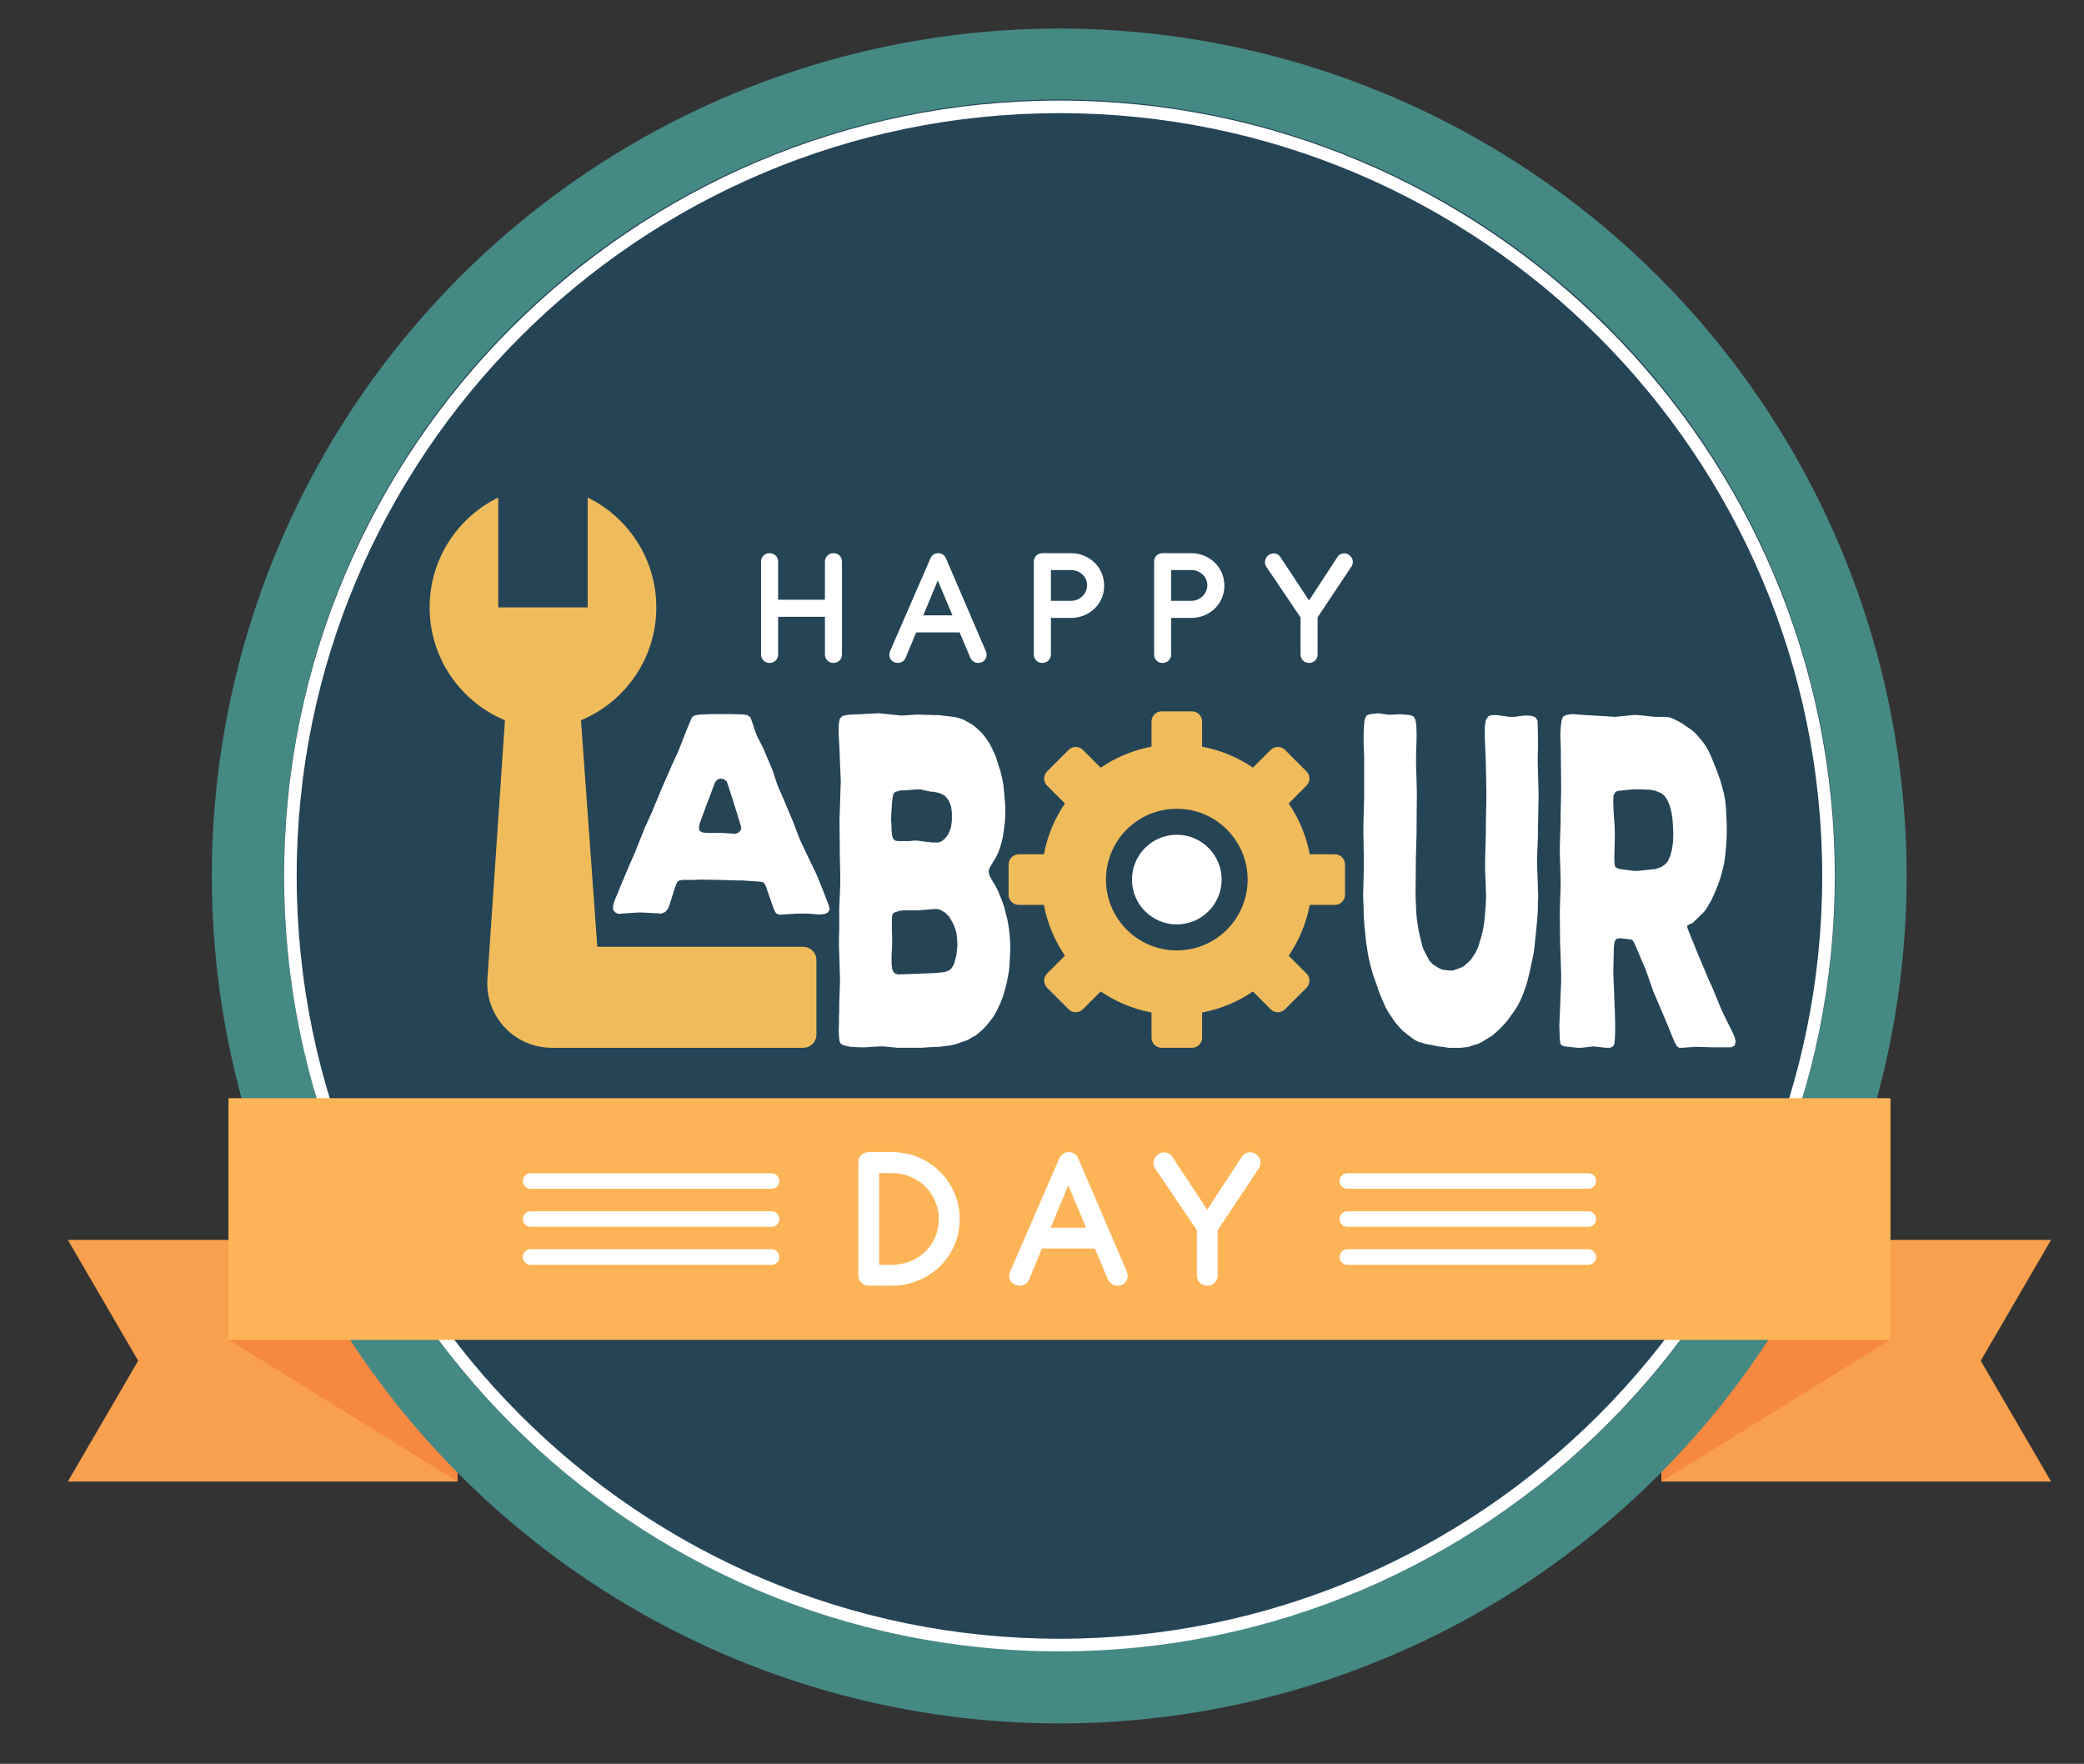 <?xml version="1.0" encoding="utf-8"?>
<!-- Generator: Adobe Illustrator 22.0.1, SVG Export Plug-In . SVG Version: 6.00 Build 0)  -->
<svg version="1.1" xmlns="http://www.w3.org/2000/svg" xmlns:xlink="http://www.w3.org/1999/xlink" x="0px" y="0px"
	 viewBox="0 0 164.721 139.405" enable-background="new 0 0 164.721 139.405" xml:space="preserve">
<rect x="0" y="0" width="164.721" height="139.405" fill="#333333" stroke="none"/>
<g id="Background">
</g>
<g id="Objects">
	<g>
		<g>
			<g>
				<g>
					<g>
						<polygon fill="#F9A04E" points="162.118,117.095 131.32,117.095 131.32,97.998 162.118,97.998 156.558,107.547 						"/>
					</g>
				</g>
				<g>
					<g>
						<polygon fill="#F68840" points="149.398,105.896 131.32,117.095 131.32,105.237 						"/>
					</g>
				</g>
			</g>
			<g>
				<g>
					<g>
						<polygon fill="#F9A04E" points="5.363,117.095 36.16,117.095 36.16,97.998 5.363,97.998 10.922,107.547 						"/>
					</g>
				</g>
				<g>
					<g>
						<polygon fill="#F68840" points="18.083,105.896 36.16,117.095 36.16,105.237 						"/>
					</g>
				</g>
			</g>
		</g>
		<g>
			
				<ellipse transform="matrix(0.707 -0.707 0.707 0.707 -24.428 79.491)" fill="#458985" cx="83.74" cy="69.233" rx="66.987" ry="66.987"/>
		</g>
		<g>
			
				<ellipse transform="matrix(0.157 -0.988 0.988 0.157 2.198 141.042)" fill="#254456" cx="83.74" cy="69.233" rx="61.285" ry="61.284"/>
		</g>
		<g>
			<path fill="#FFFFFF" d="M83.74,130.517c-33.792,0-61.284-27.492-61.284-61.284c0-33.793,27.492-61.284,61.284-61.284
				c33.792,0,61.284,27.492,61.284,61.284C145.024,103.025,117.532,130.517,83.74,130.517z M83.74,8.943
				c-33.244,0-60.289,27.046-60.289,60.29s27.046,60.289,60.289,60.289s60.29-27.046,60.29-60.289S116.984,8.943,83.74,8.943z"/>
		</g>
		<g>
			<g>
				<g>
					<g>
						<path fill="#F0BC5B" d="M105.511,67.52h-1.989c-0.278-1.467-0.853-2.828-1.663-4.017l1.406-1.406
							c0.312-0.312,0.312-0.819,0-1.131l-1.696-1.697c-0.312-0.312-0.819-0.312-1.131,0l-1.406,1.406
							c-1.189-0.811-2.55-1.386-4.017-1.663v-1.989c0-0.442-0.358-0.8-0.8-0.8h-2.399c-0.442,0-0.8,0.358-0.8,0.8v1.989
							c-1.467,0.277-2.828,0.852-4.017,1.663l-1.406-1.406c-0.312-0.312-0.819-0.312-1.131,0l-1.696,1.697
							c-0.312,0.312-0.312,0.819,0,1.131l1.406,1.406c-0.811,1.189-1.386,2.55-1.663,4.017h-1.989c-0.442,0-0.8,0.358-0.8,0.8v2.399
							c0,0.442,0.358,0.8,0.8,0.8h1.989c0.278,1.467,0.853,2.828,1.663,4.017l-1.406,1.406c-0.312,0.312-0.312,0.819,0,1.131
							l1.696,1.696c0.312,0.312,0.819,0.312,1.131,0l1.406-1.406c1.189,0.811,2.55,1.386,4.017,1.663v1.989
							c0,0.442,0.358,0.8,0.8,0.8h2.399c0.442,0,0.8-0.358,0.8-0.8v-1.989c1.467-0.277,2.828-0.853,4.017-1.663l1.406,1.406
							c0.312,0.312,0.819,0.312,1.131,0l1.696-1.696c0.312-0.312,0.312-0.819,0-1.131l-1.406-1.406
							c0.811-1.189,1.386-2.55,1.663-4.017h1.989c0.442,0,0.8-0.358,0.8-0.8v-2.399C106.31,67.878,105.952,67.52,105.511,67.52z
							 M93.015,75.117c-3.092,0-5.598-2.507-5.598-5.598c0-3.092,2.507-5.598,5.598-5.598s5.598,2.506,5.598,5.598
							C98.613,72.611,96.107,75.117,93.015,75.117z"/>
					</g>
				</g>
				<g>
					<g>
						<path fill="#FFFFFF" d="M65.514,71.575l0.062,0.306l-0.145,0.24l-0.228,0.109l-0.269,0.044h-0.29l-0.477-0.044l-0.311-0.022
							h-0.932l-1.285,0.088l-0.269-0.088l-0.124-0.175l-0.104-0.24l-0.642-1.834l-0.145-0.218l-0.187-0.044l-0.248-0.022
							l-1.243-0.087h-0.332l-1.554-0.044l-1.243-0.022h-0.311l-0.311,0.022h-0.953l-0.269,0.044l-0.166,0.109l-0.124,0.262
							l-0.476,1.485l-0.124,0.349l-0.228,0.284l-0.311,0.131l-0.332-0.022l-1.202-0.066h-0.331l-1.284,0.087l-0.27,0.022
							l-0.248-0.131l-0.166-0.24l0.021-0.284l0.041-0.175l0.124-0.349l0.29-0.677l0.124-0.328l0.518-1.223l0.124-0.306l0.539-1.223
							l0.124-0.328l0.477-1.179l0.124-0.327l0.559-1.223l0.124-0.306l0.746-1.791l0.58-1.31l0.145-0.349l0.456-0.983l0.145-0.349
							l0.393-1.005l0.124-0.327l0.373-0.895l0.104-0.24l0.207-0.131l0.311-0.066l0.953-0.043h1.616l0.953,0.022l0.352,0.065
							l0.228,0.175l0.103,0.284l0.29,0.852l0.124,0.327l0.518,1.026l0.124,0.306l0.456,1.07l0.124,0.306l0.373,1.114l0.124,0.306
							l0.456,1.048l0.124,0.306l0.456,1.07l0.124,0.306l0.415,1.092l0.124,0.306l0.642,1.354l0.497,1.026l0.145,0.306l0.559,1.376
							L65.514,71.575z M58.595,65.417l-0.083-0.284l-0.456-1.485l-0.104-0.327l-0.414-1.288l-0.104-0.284l-0.207-0.153l-0.269-0.066
							l-0.228,0.066l-0.207,0.218l-0.559,1.485l-0.124,0.328l-0.539,1.463l-0.062,0.328l0.062,0.262l0.228,0.109l0.29,0.044h1.305
							l0.973,0.066l0.27-0.087l0.166-0.175L58.595,65.417z"/>
					</g>
				</g>
				<g>
					<g>
						<path fill="#FFFFFF" d="M79.858,74.756l-0.021,0.583l-0.042,0.948l-0.062,0.547L79.589,77.6l-0.124,0.511l-0.207,0.693
							l-0.186,0.474l-0.331,0.693l-0.228,0.401l-0.518,0.657l-0.269,0.292l-0.29,0.255l-0.311,0.255l-0.331,0.182l-0.311,0.182
							l-0.932,0.328l-0.477,0.109l-0.332,0.036l-0.497,0.073h-0.331l-1.139,0.073h-1.802l-1.16-0.109h-0.331l-1.139,0.073h-0.311
							l-0.787-0.037l-0.331-0.073l-0.29-0.073l-0.166-0.109l-0.104-0.182l-0.041-0.401l-0.021-0.511l0.021-0.547v-0.584l0.021-0.292
							v-0.62l0.062-1.933l-0.021-0.584l-0.021-0.912l-0.021-0.547l-0.021-0.51v-0.547l0.021-0.912v-1.605l0.083-1.933v-0.583
							l-0.042-1.933v-0.583l-0.021-1.933l0.021-0.583l0.062-1.933l0.021-0.584l-0.083-1.933l-0.021-0.584l-0.062-1.094v-0.839
							l0.083-0.474l0.207-0.219l0.29-0.073l0.331-0.036l2.258-0.109l1.802,0.182l1.119-0.073h0.331l1.139,0.036h0.332l1.202,0.146
							l0.352,0.073l0.352,0.109l0.787,0.438l0.311,0.256l0.394,0.364l0.269,0.328l0.352,0.511l0.207,0.401l0.29,0.62l0.145,0.474
							l0.228,0.693l0.124,0.51l0.104,0.547l0.062,0.583l0.083,0.948l0.021,0.584l-0.021,0.62l-0.062,0.62l-0.124,0.839l-0.124,0.511
							l-0.228,0.693l-0.207,0.401l-0.332,0.547l-0.166,0.292l-0.062,0.255l0.062,0.292l0.186,0.365l0.249,0.401l0.249,0.474
							l0.311,0.766l0.186,0.547l0.145,0.584l0.083,0.292l0.104,0.583l0.083,0.62l0.042,0.62L79.858,74.756z M70.432,64.8
							l0.021,0.292l0.021,0.584l0.041,0.401l0.083,0.219l0.166,0.146l0.249,0.036h0.828l0.352-0.036h0.352l0.477,0.073l0.704,0.073
							h0.456l0.269-0.109l0.249-0.219l0.207-0.255l0.145-0.292l0.124-0.365l0.062-0.511v-0.62l-0.062-0.474l-0.187-0.474
							l-0.29-0.365l-0.124-0.073l-0.311-0.146l-0.145-0.036l-0.352-0.073h-0.186l-0.808-0.182h-0.311l-0.518,0.036l-0.331,0.036
							h-0.435l-0.207,0.073l-0.187,0.037l-0.124,0.109l-0.083,0.182l-0.062,0.474l-0.062,0.875L70.432,64.8z M75.197,76.542
							l0.166-0.255l0.083-0.219l0.145-0.547l0.062-0.583l0.021-0.219l-0.021-0.511l-0.062-0.51l-0.166-0.511L75.3,72.932
							l-0.269-0.474L74.7,72.13l-0.311-0.182l-0.145-0.073l-0.29-0.036l-0.932,0.073l-0.352,0.036h-1.222l-0.311,0.036l-0.373,0.109
							l-0.187,0.109l-0.062,0.182l-0.021,0.438v0.62l0.021,0.584v0.802l-0.041,0.62v0.729l0.041,0.401l0.083,0.219l0.145,0.146
							l0.269,0.073l2.921-0.109l0.704-0.073l0.332-0.109L75.197,76.542z"/>
					</g>
				</g>
				<g>
					<g>
						<path fill="#FFFFFF" d="M137.108,82.634l-0.269,0.145h-1.45l-1.139-0.036h-0.332l-0.932,0.072h-0.269l-0.187-0.145
							l-0.166-0.29l-0.663-1.63l-0.187-0.435l-0.663-1.558l-0.186-0.435l-0.58-1.666l-0.187-0.435l-0.663-1.558l-0.145-0.29
							l-0.124-0.109l-0.249-0.036l-0.663-0.072l-0.269,0.036l-0.165,0.217l-0.062,0.471l-0.041,1.992l0.021,0.58l0.083,2.029
							l0.021,0.579l0.021,0.87v0.579l-0.021,0.58l-0.042,0.435l-0.104,0.181l-0.228,0.109h-0.331l-0.994-0.109l-0.953,0.109h-0.331
							l-0.953-0.109l-0.249-0.073l-0.124-0.145l-0.041-0.362l-0.021-0.507l-0.021-0.544l0.041-0.942l0.021-0.579l0.083-1.956v-0.579
							l-0.062-1.956l-0.021-0.58l-0.021-1.92v-0.58l0.062-1.956v-0.58l-0.062-1.956v-0.58l0.062-1.956v-0.58l0.041-1.92v-0.58
							l-0.021-1.956v-0.58l-0.042-1.195l0.021-0.543l0.021-0.218l0.062-0.471l0.124-0.29l0.249-0.109l0.166-0.036l0.311-0.036
							l0.932,0.073l2.466,0.145l1.408-0.145h0.331l1.368,0.145h0.787l0.352,0.036l0.311,0.109l0.435,0.217l0.311,0.181l0.311,0.217
							l0.331,0.217l0.311,0.254l0.27,0.29l0.393,0.471l0.228,0.326l0.207,0.362l0.207,0.435l0.29,0.724l0.186,0.471l0.249,0.688
							l0.145,0.507l0.145,0.543l0.104,0.58l0.062,0.579l0.021,0.58l0.041,0.797v0.58l-0.021,0.579l-0.041,0.616l-0.062,0.616
							l-0.083,0.58l-0.124,0.543l-0.145,0.544l-0.186,0.543l-0.186,0.471l-0.187,0.434l-0.186,0.399l-0.331,0.58l-0.228,0.326
							l-0.414,0.399l-0.249,0.254l-0.269,0.253l-0.27,0.109l-0.166,0.109l0.083,0.29l0.746,1.848l0.186,0.435l0.746,1.775
							l0.207,0.435l0.746,1.812l0.207,0.434l0.642,1.304l0.186,0.399l0.104,0.398L137.108,82.634z M130.831,68.686l0.456-0.145
							l0.269-0.181l0.248-0.253l0.207-0.435l0.145-0.543l0.083-0.58l0.021-0.58l-0.021-0.616l-0.042-0.616l-0.083-0.544
							l-0.145-0.543l-0.186-0.435l-0.228-0.326l-0.29-0.217l-0.456-0.181l-0.332-0.073l-1.036-0.036h-0.332l-1.056,0.109
							l-0.249,0.036l-0.145,0.109l-0.124,0.218l-0.021,0.398l0.021,0.833l0.041,0.58l0.042,0.616l0.021,0.616l-0.042,1.992
							l0.021,0.398l0.041,0.217l0.145,0.109l0.249,0.073l1.077,0.145h0.331L130.831,68.686z"/>
					</g>
				</g>
				<g>
					<g>
						<path fill="#FFFFFF" d="M93.015,73.062c-1.957,0-3.543-1.586-3.543-3.543c0-1.957,1.586-3.543,3.543-3.543
							c1.957,0,3.543,1.586,3.543,3.543C96.558,71.476,94.971,73.062,93.015,73.062z"/>
					</g>
				</g>
				<path fill="#FFFFFF" d="M121.542,69.667l0.04,1.137l-0.02,0.533l-0.02,0.817l-0.04,0.533l-0.081,0.853l-0.061,0.569
					l-0.081,0.817l-0.08,0.533l-0.162,0.747l-0.101,0.498l-0.182,0.746l-0.141,0.498l-0.263,0.711l-0.202,0.462l-0.242,0.462
					l-0.263,0.391l-0.404,0.569l-0.263,0.32l-0.404,0.426l-0.263,0.249l-0.424,0.356l-0.303,0.178l-0.444,0.284l-0.303,0.142
					l-0.465,0.142l-0.303,0.106l-0.626,0.071h-0.93l-0.465-0.071l-0.303-0.035l-1.111-0.213l-0.323-0.106l-0.182-0.036l-0.323-0.177
					l-0.161-0.106l-0.323-0.249l-0.445-0.356l-0.303-0.32l-0.303-0.355l-0.526-0.782l-0.222-0.39l-0.263-0.604l-0.182-0.426
					l-0.323-0.924l-0.182-0.497l-0.161-0.533l-0.142-0.569l-0.121-0.533l-0.081-0.497l-0.081-0.533l-0.081-0.781l-0.061-0.604
					l-0.04-0.604l-0.04-1.208l-0.021-0.568l0.061-2.168v-0.569l-0.04-2.167V65.26l0.06-2.168v-3.305l-0.04-1.137v-0.604l0.02-0.604
					l0.061-0.568l0.141-0.32l0.263-0.107l0.667-0.071l0.768,0.107h0.323l0.667-0.036l0.303,0.036l0.465,0.035l0.262,0.106
					l0.162,0.285l0.061,0.462l0.02,0.497v0.533l-0.04,1.386v0.569l0.061,2.168v0.569l-0.02,2.168v0.569l-0.061,2.167v0.569
					l-0.02,2.168l0.02,0.568l0.04,0.888l0.061,0.569l0.121,0.782l0.121,0.533l0.202,0.817l0.202,0.427l0.323,0.604l0.263,0.285
					l0.445,0.284l0.303,0.142l0.526,0.071h0.323l0.525-0.178l0.303-0.142l0.384-0.32l0.263-0.285l0.323-0.498l0.202-0.426
					l0.222-0.746l0.141-0.533l0.101-0.569l0.061-0.569l0.081-1.066l0.02-0.568l-0.081-2.168v-0.569l0.061-2.203v-0.569l0.04-2.168
					V62.56l-0.04-2.204l-0.02-0.569l-0.061-1.492v-0.888l0.081-0.498l0.182-0.285l0.263-0.106h0.424l1.031,0.142h0.323l0.809-0.106
					h0.323l0.303,0.035l0.263,0.106l0.162,0.249l0.02,0.427l0.02,1.066v0.533l-0.02,0.817v0.569l0.061,2.204v0.568l-0.04,2.168
					v0.569l-0.081,2.203L121.542,69.667z"/>
			</g>
			<g>
				<g>
					<path fill="#F0BC5B" d="M47.211,74.83l-1.29-17.904c3.496-1.453,5.954-4.899,5.954-8.921c0-3.815-2.213-7.113-5.425-8.682
						v8.682h-7.067v-8.682c-3.212,1.569-5.425,4.866-5.425,8.682c0,4.022,2.459,7.468,5.954,8.921l-1.395,20.588
						c-0.113,2.878,2.177,5.273,5.051,5.299v0.003h0.047l0,0h19.867c0.579,0,1.048-0.469,1.048-1.048v-5.888
						c0-0.579-0.469-1.049-1.048-1.049H47.211z"/>
				</g>
			</g>
			<g>
				<g>
					<path fill="#FFFFFF" d="M60.154,51.732v-7.347c0-0.379,0.291-0.664,0.671-0.664c0.38,0,0.678,0.285,0.678,0.664v3.016h3.7
						v-3.016c0-0.379,0.305-0.664,0.685-0.664c0.38,0,0.664,0.285,0.664,0.664v7.347c0,0.38-0.298,0.664-0.677,0.664
						c-0.38,0-0.671-0.285-0.671-0.664V48.75h-3.7v2.982c0,0.38-0.298,0.664-0.678,0.664C60.446,52.396,60.154,52.111,60.154,51.732
						z"/>
				</g>
				<g>
					<path fill="#FFFFFF" d="M76.699,51.996l-0.847-2.013h-3.436l-0.834,2.006c-0.074,0.183-0.196,0.298-0.373,0.359
						c-0.088,0.034-0.17,0.047-0.244,0.047c-0.102,0-0.197-0.02-0.291-0.061c-0.244-0.109-0.38-0.326-0.38-0.576
						c0-0.115,0.021-0.217,0.068-0.312l3.179-7.313c0.115-0.264,0.339-0.413,0.617-0.413c0.271,0,0.501,0.142,0.61,0.407l3.145,7.32
						c0.047,0.095,0.068,0.197,0.068,0.312c0,0.251-0.136,0.468-0.373,0.576c-0.088,0.041-0.183,0.061-0.285,0.061
						c-0.081,0-0.163-0.014-0.237-0.041C76.916,52.294,76.788,52.172,76.699,51.996z M75.283,48.635l-1.159-2.758l-1.145,2.758
						H75.283z"/>
				</g>
				<g>
					<path fill="#FFFFFF" d="M81.716,51.732v-7.347c0-0.379,0.291-0.664,0.671-0.664h2.27c0.712,0,1.369,0.278,1.857,0.746
						c0.481,0.467,0.759,1.118,0.759,1.823c0,0.712-0.278,1.349-0.759,1.81c-0.481,0.467-1.145,0.739-1.857,0.739h-1.593v2.894
						c0,0.38-0.298,0.664-0.678,0.664C82.008,52.396,81.716,52.111,81.716,51.732z M84.665,47.489c0.332,0,0.657-0.136,0.895-0.373
						c0.237-0.224,0.366-0.535,0.366-0.861c0-0.325-0.135-0.637-0.373-0.854c-0.237-0.217-0.549-0.346-0.895-0.346h-1.593v2.433
						H84.665z"/>
				</g>
				<g>
					<path fill="#FFFFFF" d="M91.22,51.732v-7.347c0-0.379,0.291-0.664,0.671-0.664h2.27c0.712,0,1.369,0.278,1.857,0.746
						c0.481,0.467,0.759,1.118,0.759,1.823c0,0.712-0.278,1.349-0.759,1.81c-0.481,0.467-1.145,0.739-1.857,0.739h-1.593v2.894
						c0,0.38-0.298,0.664-0.678,0.664S91.22,52.111,91.22,51.732z M94.168,47.489c0.332,0,0.657-0.136,0.895-0.373
						c0.237-0.224,0.366-0.535,0.366-0.861c0-0.325-0.135-0.637-0.373-0.854c-0.237-0.217-0.549-0.346-0.895-0.346h-1.593v2.433
						H94.168z"/>
				</g>
				<g>
					<path fill="#FFFFFF" d="M102.796,51.732v-2.935l-2.65-3.924c-0.108-0.129-0.163-0.278-0.163-0.441
						c0-0.19,0.081-0.38,0.237-0.522c0.136-0.115,0.291-0.17,0.468-0.17c0.183,0,0.352,0.081,0.481,0.237l2.298,3.484l2.284-3.497
						c0.115-0.142,0.312-0.23,0.501-0.23c0.156,0,0.298,0.054,0.427,0.163c0.17,0.142,0.251,0.319,0.251,0.515
						c0,0.156-0.054,0.312-0.169,0.454l-2.616,3.924v2.941c0,0.38-0.298,0.664-0.678,0.664S102.796,52.111,102.796,51.732z"/>
				</g>
			</g>
		</g>
		<g>
			<rect x="18.057" y="86.799" fill="#FCB457" width="131.366" height="19.097"/>
		</g>
		<g>
			<g>
				<path fill="#FFFFFF" d="M68.663,101.615c-0.462,0-0.817-0.347-0.817-0.808v-8.942c0-0.462,0.355-0.808,0.817-0.808h1.815
					c0.982,0,1.914,0.247,2.714,0.709c0.8,0.462,1.468,1.114,1.93,1.897c0.487,0.833,0.734,1.724,0.734,2.689
					c0,0.957-0.248,1.848-0.734,2.681c-0.453,0.767-1.097,1.394-1.93,1.873c-0.8,0.462-1.732,0.709-2.714,0.709H68.663z
					 M70.486,99.966c1.023,0,1.955-0.379,2.64-1.031c0.685-0.66,1.081-1.559,1.081-2.582c0-0.998-0.404-1.906-1.073-2.574
					c-0.668-0.66-1.592-1.056-2.606-1.064h-1.039v7.251H70.486z"/>
			</g>
			<g>
				<path fill="#FFFFFF" d="M87.572,101.129l-1.031-2.45h-4.183l-1.014,2.442c-0.091,0.223-0.239,0.363-0.454,0.437
					c-0.108,0.041-0.206,0.058-0.297,0.058c-0.124,0-0.24-0.025-0.355-0.074c-0.297-0.132-0.462-0.396-0.462-0.701
					c0-0.14,0.025-0.264,0.083-0.379l3.869-8.9c0.14-0.322,0.413-0.503,0.751-0.503c0.33,0,0.611,0.173,0.743,0.495l3.827,8.909
					c0.058,0.115,0.083,0.239,0.083,0.379c0,0.305-0.165,0.569-0.454,0.701c-0.107,0.049-0.223,0.074-0.347,0.074
					c-0.099,0-0.198-0.016-0.288-0.049C87.836,101.492,87.679,101.343,87.572,101.129z M85.848,97.037l-1.41-3.357l-1.394,3.357
					H85.848z"/>
			</g>
			<g>
				<path fill="#FFFFFF" d="M94.602,100.807v-3.572l-3.225-4.776c-0.132-0.157-0.198-0.338-0.198-0.536
					c0-0.231,0.099-0.462,0.289-0.635c0.165-0.14,0.354-0.206,0.569-0.206c0.223,0,0.429,0.099,0.586,0.289l2.796,4.24l2.78-4.256
					c0.14-0.173,0.379-0.281,0.611-0.281c0.189,0,0.363,0.066,0.52,0.198c0.206,0.173,0.305,0.388,0.305,0.627
					c0,0.19-0.066,0.38-0.206,0.552l-3.184,4.776v3.58c0,0.462-0.363,0.808-0.825,0.808
					C94.957,101.615,94.602,101.269,94.602,100.807z"/>
			</g>
		</g>
		<g>
			<g>
				<g>
					<g>
						<path fill="#FFFFFF" d="M106.498,93.963h19.04c0.341,0,0.617-0.276,0.617-0.617c0-0.341-0.276-0.617-0.617-0.617h-19.04
							c-0.341,0-0.617,0.276-0.617,0.617C105.881,93.687,106.157,93.963,106.498,93.963z"/>
					</g>
				</g>
				<g>
					<g>
						<path fill="#FFFFFF" d="M125.537,95.731h-19.04c-0.341,0-0.617,0.276-0.617,0.617c0,0.34,0.276,0.617,0.617,0.617h19.04
							c0.341,0,0.617-0.276,0.617-0.617C126.154,96.007,125.878,95.731,125.537,95.731z"/>
					</g>
				</g>
				<g>
					<g>
						<path fill="#FFFFFF" d="M125.537,98.732h-19.04c-0.341,0-0.617,0.276-0.617,0.617c0,0.341,0.276,0.617,0.617,0.617h19.04
							c0.341,0,0.617-0.276,0.617-0.617C126.154,99.008,125.878,98.732,125.537,98.732z"/>
					</g>
				</g>
			</g>
			<g>
				<g>
					<g>
						<path fill="#FFFFFF" d="M41.943,93.963h19.04c0.341,0,0.617-0.276,0.617-0.617c0-0.341-0.276-0.617-0.617-0.617h-19.04
							c-0.34,0-0.617,0.276-0.617,0.617C41.326,93.687,41.603,93.963,41.943,93.963z"/>
					</g>
				</g>
				<g>
					<g>
						<path fill="#FFFFFF" d="M60.983,95.731h-19.04c-0.34,0-0.617,0.276-0.617,0.617c0,0.34,0.276,0.617,0.617,0.617h19.04
							c0.341,0,0.617-0.276,0.617-0.617C61.599,96.007,61.323,95.731,60.983,95.731z"/>
					</g>
				</g>
				<g>
					<g>
						<path fill="#FFFFFF" d="M60.983,98.732h-19.04c-0.34,0-0.617,0.276-0.617,0.617c0,0.341,0.276,0.617,0.617,0.617h19.04
							c0.341,0,0.617-0.276,0.617-0.617C61.599,99.008,61.323,98.732,60.983,98.732z"/>
					</g>
				</g>
			</g>
		</g>
	</g>
</g>
<g id="Designed_by_Freepik">
</g>
</svg>
